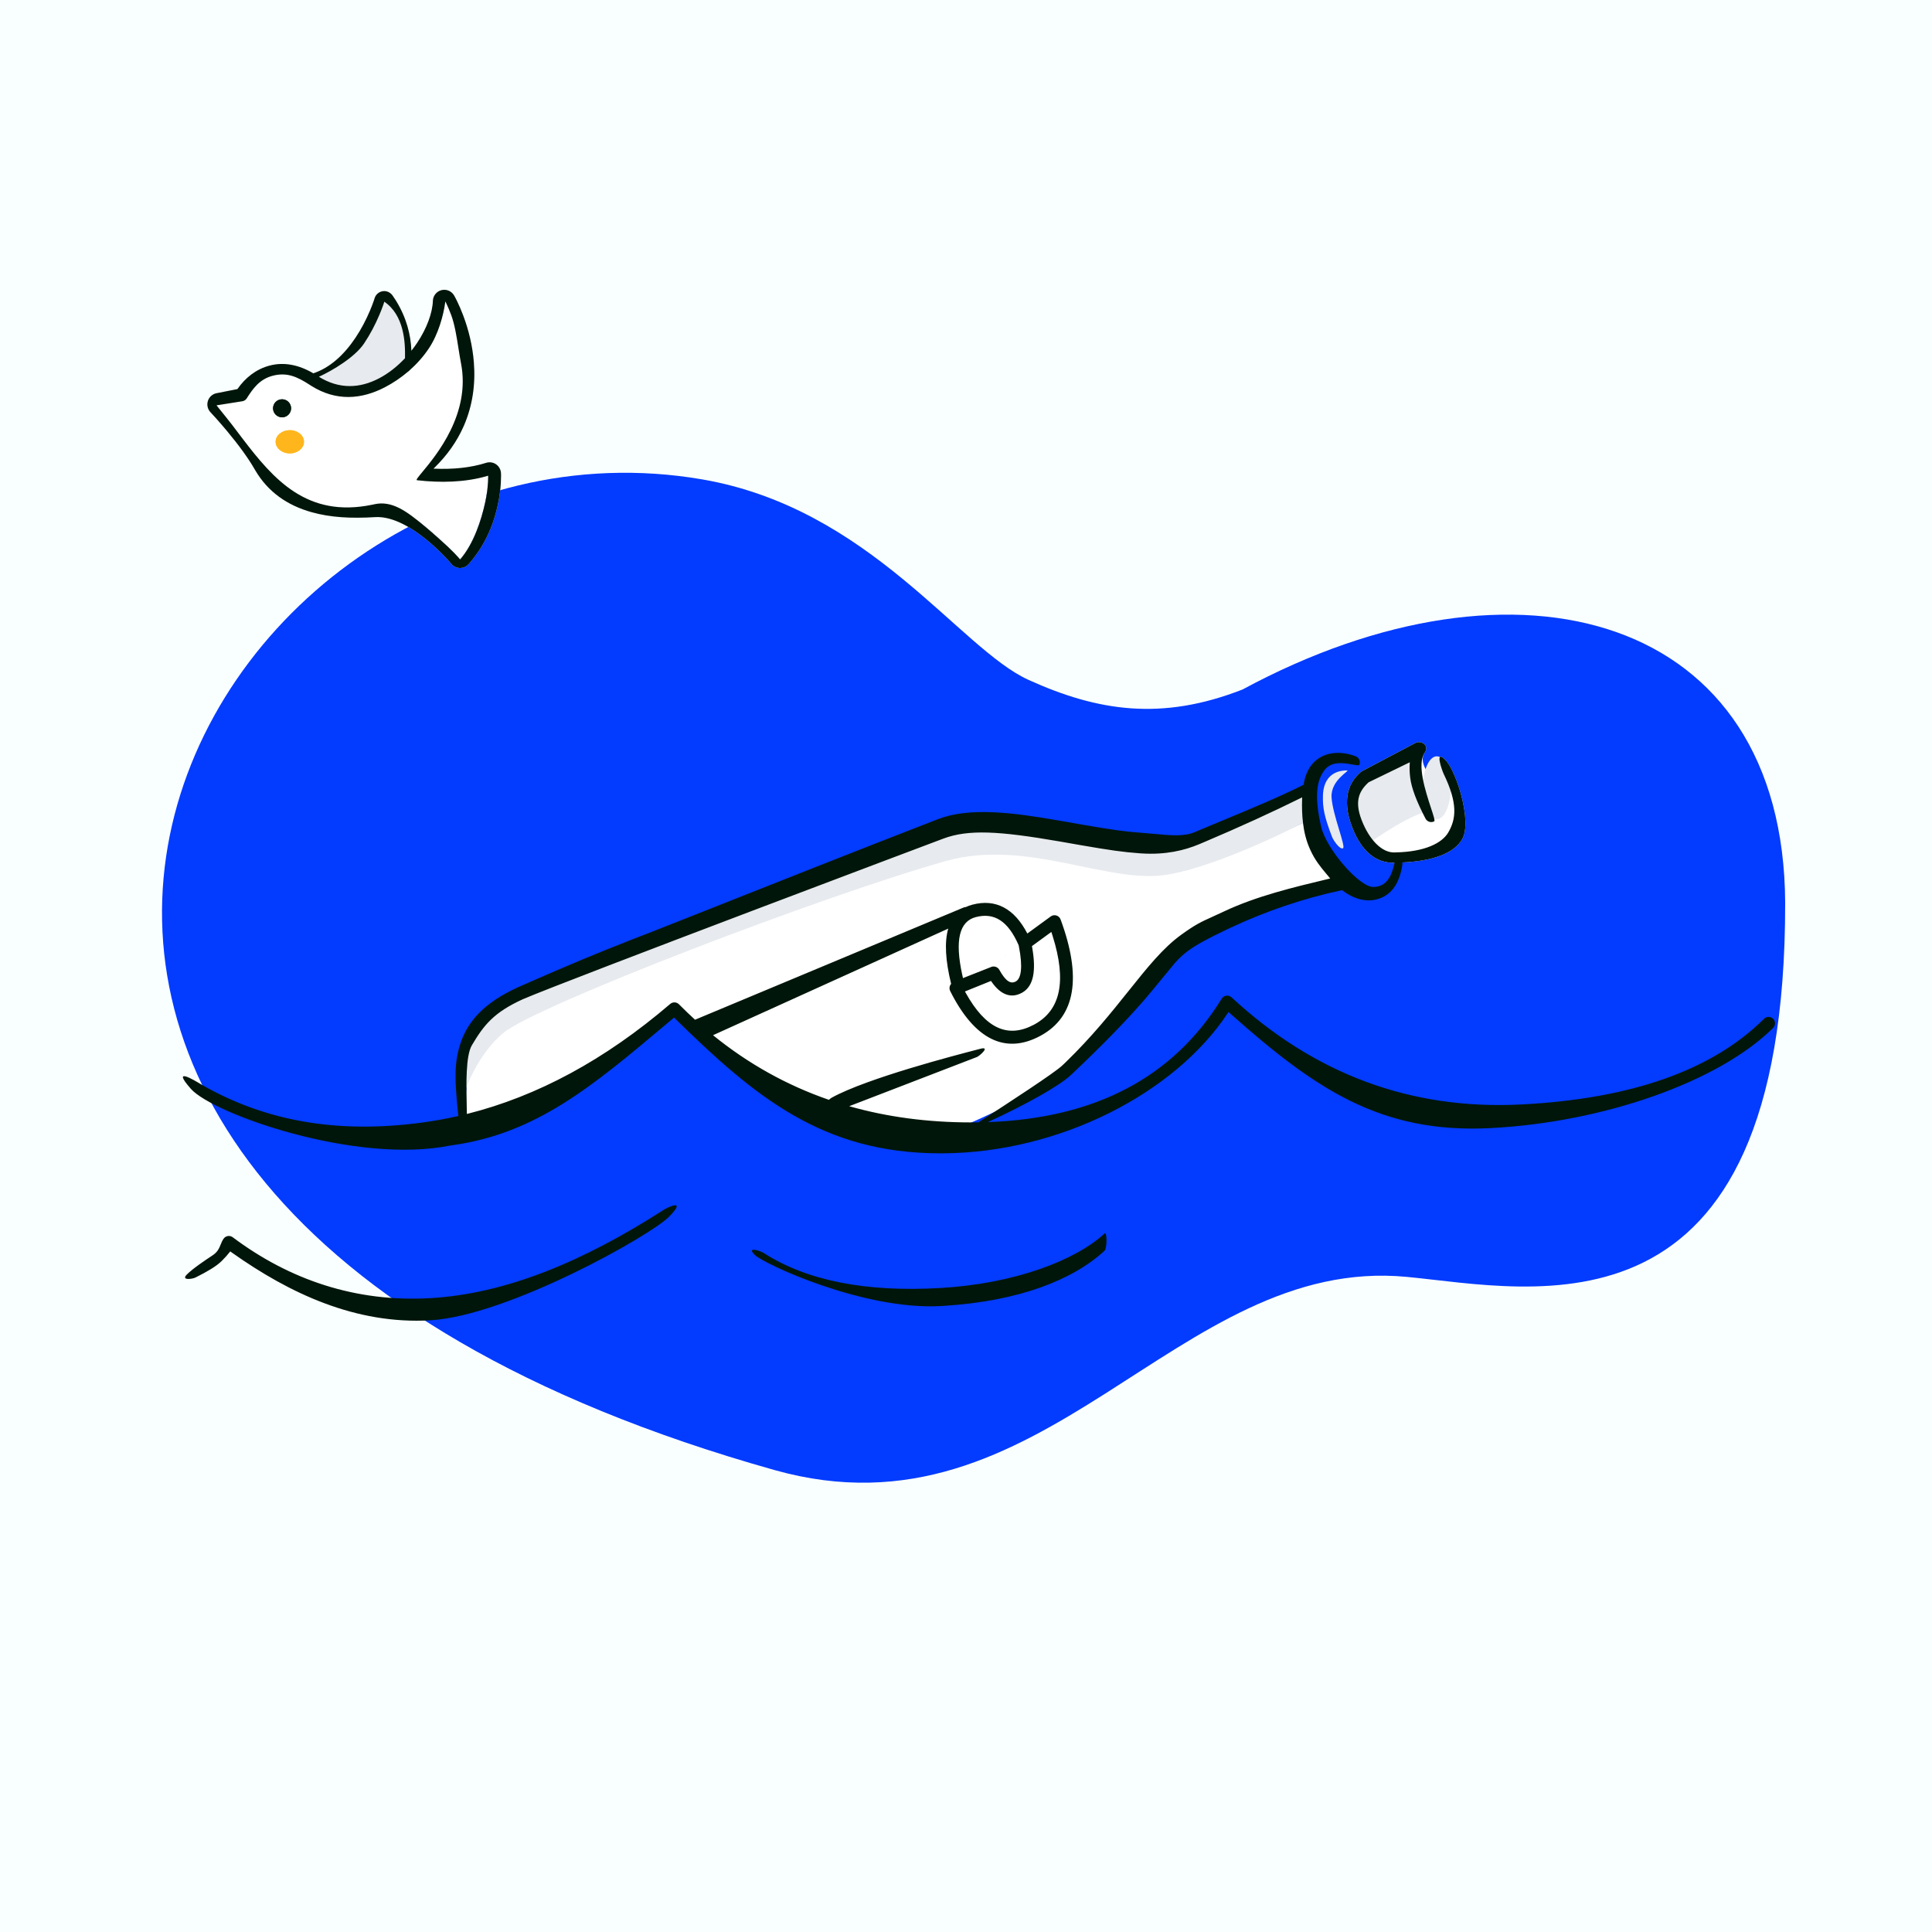 <?xml version="1.0" encoding="UTF-8" standalone="no"?><svg width='618' height='618' viewBox='0 0 618 618' fill='none' xmlns='http://www.w3.org/2000/svg'>
<rect width='618' height='618' fill='#F9FFFF'/>
<path fill-rule='evenodd' clip-rule='evenodd' d='M247.754 470.237C334.072 494.511 376.073 401.359 450.031 408.446C490.516 412.326 571.213 431.988 571.032 288.756C570.581 196.286 485.349 173.13 397.458 220.553C371.594 230.667 351.175 227.532 329.005 217.483C306.836 207.433 278.323 162.569 224.584 153.34C62.867 125.565 -75.504 379.332 247.754 470.237Z' fill='#033BFF'/>
<path fill-rule='evenodd' clip-rule='evenodd' d='M452.877 237.597C454.497 236.809 457.403 238.336 455.717 240.794C451.985 246.235 466.419 257.105 461.786 247.526C461.29 246.502 458.749 239.42 462.344 243.076C465.939 246.733 470.951 262.89 467.709 268.458C464.865 273.343 457.336 275.667 447.06 275.942L446.597 275.953L446.379 275.966C440.32 276.248 435.727 272.499 432.762 265.197L432.619 264.841C429.618 257.198 430.441 251.072 435.295 246.941C435.383 246.866 435.477 246.799 435.577 246.74L435.729 246.657L452.877 237.597Z' fill='white'/>
<path fill-rule='evenodd' clip-rule='evenodd' d='M125.599 94.566C124.892 93.563 123.747 92.986 122.524 93.136C121.272 93.287 120.224 94.158 119.844 95.36L119.742 95.681C119.665 95.918 119.573 96.19 119.465 96.495C119.158 97.367 118.786 98.335 118.345 99.376C117.094 102.336 115.554 105.29 113.716 108.038C109.75 113.967 104.972 118.094 99.37 119.683C98.495 119.932 97.986 120.843 98.235 121.719C98.361 122.163 106.542 126.252 114.894 125.221C122.994 124.221 131.274 118.114 131.341 117.698L131.443 116.833L131.472 116.543C132.052 110.251 130.951 103.143 126.714 96.258C126.362 95.686 125.99 95.122 125.599 94.566Z' fill='#E7EAEE'/>
<path fill-rule='evenodd' clip-rule='evenodd' d='M142.456 96.397L142.413 96.729C141.827 100.989 140.182 106.921 137.208 111.396C133.546 116.906 128.379 121.119 123.186 123.834C115.695 127.751 107.541 128.468 99.512 123.38L99.158 123.152C94.939 120.392 91.737 119.063 87.344 120.16C82.951 121.256 80.817 124.456 78.921 127.424L78.834 127.55C78.53 127.956 78.085 128.237 77.584 128.336L69.255 129.656L72.288 133.424C73.201 134.566 73.85 135.389 74.235 135.894L77.569 140.286C87.505 153.318 98.198 165.76 119.05 161.453L119.757 161.301C125.281 160.074 129.913 163.372 135.724 168.233L136.965 169.278C138.502 170.579 143.149 174.676 145.051 176.648L145.673 177.3L146.246 177.917C146.366 178.047 146.48 178.172 146.588 178.292L147.18 178.96L147.544 178.53C151.478 173.795 153.941 166.583 155.217 160.634C155.699 158.386 155.975 156.233 156.09 154.247L156.104 153.989C156.134 153.408 156.148 152.901 156.15 152.478V152.164L155.556 152.338C148.678 154.289 140.94 154.482 133.39 153.611C131.566 153.401 151.574 137.196 147.467 116.21C146.531 111.426 145.937 105.031 144.302 100.691C143.787 99.322 143.252 98.07 142.723 96.95L142.456 96.397Z' fill='white'/>
<path fill-rule='evenodd' clip-rule='evenodd' d='M453.748 240.189L436.63 248.51C432.527 252.001 431.829 257.194 434.537 264.088C435.487 266.507 437.863 272.269 437.863 270.005C437.863 269.298 453.748 258.916 456.796 259.932C459.613 260.871 454.552 252.404 453.132 248.51L453.748 239.976L454.218 239.126' fill='#E7EAEE'/>
<path fill-rule='evenodd' clip-rule='evenodd' d='M430.909 246.434C432.047 246.434 425.6 249.466 425.932 255.057C426.265 260.649 430.634 270.954 429.572 271.36C428.509 271.766 426.494 268.762 426.088 267.699C423.561 261.087 423.083 258.389 423.173 254.532C423.291 249.483 425.946 246.434 430.909 246.434Z' fill='#E7EAEE'/>
<ellipse cx='459.596' cy='251.972' rx='4.45' ry='10.052' fill='#E7EAEE'/>
<path fill-rule='evenodd' clip-rule='evenodd' d='M148.787 357.959C148.787 340.517 150.725 332.933 171.535 323.414C214.185 306.175 214.185 305.511 295.893 273.92C317.501 265.609 363.056 285.519 382.866 277.175C396.073 271.612 408.423 267.482 419.333 261.965C420.39 268.865 427.22 280.546 429.626 282.554C416.849 285.235 404.489 289.382 392.548 294.994C366.732 307.125 382.03 303.819 341.141 342.379C337.675 345.647 324.942 353.097 306.529 360.858C306.529 360.858 269.449 355.879 254.578 349.693C239.443 343.398 216.51 323.414 216.51 323.414C216.51 323.414 189.762 340.864 174.385 348.708C167.188 352.379 148.787 357.959 148.787 357.959Z' fill='white'/>
<path fill-rule='evenodd' clip-rule='evenodd' d='M148.787 348.895C148.787 344.801 148.355 341.943 148.787 338.783C150.197 328.479 155.723 323.208 171.649 315.923C214.299 298.684 214.185 296.447 295.893 264.856C317.501 256.545 363.057 276.455 382.866 268.111C396.073 262.548 408.423 258.418 419.333 252.901C419.364 253.099 418.229 262.527 418.229 262.527C418.229 262.527 391.294 276.751 373.476 279.767C354.545 282.971 328.543 268.111 302.579 275.42C263.04 286.55 171.925 321.534 161.146 330.301C152.676 337.19 148.787 348.895 148.787 348.895Z' fill='#E7EAEE'/>
<path fill-rule='evenodd' clip-rule='evenodd' d='M125.599 94.566C124.892 93.563 123.747 92.986 122.524 93.136C121.272 93.287 120.224 94.158 119.844 95.36L119.742 95.681C119.665 95.918 119.573 96.19 119.465 96.495C119.158 97.367 118.786 98.335 118.345 99.376C117.094 102.336 115.554 105.29 113.716 108.038C109.75 113.967 104.972 118.094 99.37 119.683C98.495 119.932 97.986 120.843 98.235 121.719C98.483 122.594 112.093 116.392 116.456 109.87C118.42 106.934 120.054 103.799 121.381 100.66C121.782 99.712 122.13 98.82 122.429 97.997L122.574 97.591C122.691 97.259 122.791 96.962 122.877 96.699C122.898 96.512 122.918 96.449 122.937 96.511C132.378 102.97 128.666 118.999 129.573 119.077C130.439 119.151 131.205 118.543 131.341 117.698L131.443 116.833L131.472 116.543V116.543C132.052 110.251 130.951 103.143 126.714 96.258C126.362 95.686 125.99 95.122 125.599 94.566Z' fill='#E7EAEE'/>
<path fill-rule='evenodd' clip-rule='evenodd' d='M145.257 94.518L145.465 94.889L145.719 95.366C145.872 95.659 146.043 95.999 146.23 96.384C146.878 97.716 147.532 99.224 148.158 100.887C149.921 105.567 151.153 110.618 151.574 115.881C152.145 123.023 151.114 129.763 148.503 135.894L148.28 136.409C146.159 141.199 143.068 145.587 139.057 149.524L138.659 149.909L138.998 149.926C144.774 150.169 150.487 149.651 155.509 148.05C156.586 147.707 157.76 147.884 158.688 148.529C159.613 149.173 160.189 150.21 160.247 151.336L160.26 151.686L160.268 152.148V152.148V152.326C160.268 152.971 160.249 153.693 160.203 154.486C160.076 156.673 159.773 159.034 159.245 161.497C157.753 168.457 154.77 174.976 149.894 180.469C149.247 181.198 148.337 181.635 147.369 181.687L147.146 181.692C146.112 181.672 145.168 181.245 144.498 180.516L144.007 179.945L143.766 179.672V179.672L143.254 179.103L142.693 178.498C142.499 178.291 142.296 178.078 142.086 177.86C140.295 176.004 138.32 174.163 136.221 172.47C130.405 167.777 124.795 165.127 120.003 165.414C112.166 165.885 105.675 165.519 99.654 163.829C91.869 161.645 85.756 157.36 81.711 150.537L81.484 150.148C79.39 146.496 76.297 142.289 72.648 137.91C71.521 136.556 70.409 135.27 69.349 134.079L68.897 133.575C68.175 132.772 67.584 132.132 67.336 131.871C66.42 130.906 66.102 129.522 66.502 128.256L66.561 128.085C67 126.902 68.022 126.025 69.268 125.78L75.947 124.459L76.025 124.347C78.415 120.95 81.828 118.072 86.361 116.913C91.089 115.704 96.064 116.755 101.075 119.934L101.425 120.16C108.192 124.586 114.9 124.342 121.277 121.007C125.833 118.625 130.174 114.581 133.464 109.63C136.523 105.028 138.341 100.108 138.471 96.224C138.525 94.602 139.645 93.208 141.219 92.811C142.795 92.412 144.442 93.11 145.257 94.518ZM142.456 96.397L142.413 96.729C141.826 100.989 140.182 106.921 137.208 111.396C133.546 116.906 128.379 121.119 123.186 123.834C115.695 127.751 107.541 128.468 99.512 123.38L99.158 123.152C94.939 120.392 91.737 119.063 87.344 120.16C82.951 121.256 80.817 124.456 78.921 127.424L78.834 127.55C78.53 127.956 78.085 128.237 77.584 128.336L69.255 129.656L72.288 133.424C73.201 134.566 73.85 135.389 74.235 135.894L77.569 140.286C87.505 153.318 98.198 165.76 119.05 161.453L119.757 161.301C125.281 160.074 129.913 163.372 135.724 168.233L136.965 169.278C138.502 170.579 143.149 174.676 145.051 176.648L145.673 177.3L146.246 177.917C146.366 178.047 146.48 178.172 146.588 178.292L147.18 178.96L147.544 178.53C151.478 173.795 153.941 166.583 155.217 160.634C155.698 158.386 155.975 156.233 156.09 154.247L156.104 153.989C156.134 153.408 156.147 152.901 156.15 152.478V152.164L155.556 152.338C148.678 154.289 140.94 154.482 133.39 153.611C131.566 153.401 151.574 137.196 147.467 116.21C146.531 111.426 145.937 105.031 144.302 100.691C143.787 99.322 143.252 98.07 142.723 96.95L142.456 96.397Z' fill='#E7EAEE'/>
<path fill-rule='evenodd' clip-rule='evenodd' d='M90.228 133.488C91.818 133.488 93.112 132.194 93.112 130.604C93.112 129.014 91.818 127.72 90.228 127.72C88.638 127.72 87.344 129.014 87.344 130.604C87.344 132.194 88.638 133.488 90.228 133.488Z' fill='#00160A'/>
<ellipse cx='92.7' cy='141.316' rx='4.532' ry='3.708' fill='#FFB61D'/>
<ellipse cx='92.7' cy='141.316' rx='4.532' ry='3.708' fill='#FFB61D'/>
<path fill-rule='evenodd' clip-rule='evenodd' d='M145.257 94.518L145.465 94.889L145.719 95.366C145.872 95.659 146.043 95.999 146.23 96.384C146.878 97.716 147.532 99.224 148.158 100.887C149.921 105.567 151.153 110.618 151.574 115.881C152.145 123.023 151.114 129.763 148.503 135.894L148.28 136.409C146.159 141.199 143.068 145.587 139.057 149.524L138.659 149.909L138.998 149.926C144.774 150.169 150.487 149.651 155.509 148.05C156.586 147.707 157.76 147.884 158.688 148.529C159.613 149.173 160.189 150.21 160.247 151.336L160.26 151.686L160.268 152.148V152.326C160.268 152.971 160.249 153.693 160.203 154.486C160.076 156.673 159.773 159.034 159.245 161.497C157.753 168.457 154.77 174.976 149.894 180.469C149.247 181.198 148.337 181.635 147.369 181.687L147.146 181.692C146.112 181.672 145.168 181.245 144.498 180.516L144.007 179.945L143.766 179.672L143.254 179.103L142.693 178.498C142.499 178.291 142.296 178.078 142.086 177.86C140.295 176.004 138.32 174.163 136.221 172.47C130.405 167.777 124.795 165.127 120.004 165.414C112.166 165.885 105.675 165.519 99.654 163.829C91.869 161.645 85.756 157.36 81.711 150.537L81.484 150.148C79.39 146.496 76.297 142.289 72.648 137.91C71.521 136.556 70.409 135.27 69.349 134.079L68.897 133.575C68.175 132.772 67.584 132.132 67.336 131.871C66.42 130.906 66.102 129.522 66.502 128.256L66.561 128.085C67 126.902 68.022 126.025 69.268 125.78L75.947 124.459L76.025 124.347C78.415 120.95 81.828 118.072 86.361 116.913C90.823 115.772 95.505 116.644 100.229 119.418C105.462 117.664 109.955 113.661 113.716 108.038C115.554 105.29 117.094 102.336 118.345 99.376C118.786 98.335 119.158 97.367 119.465 96.495C119.573 96.19 119.665 95.918 119.742 95.681L119.843 95.36C120.224 94.158 121.272 93.287 122.524 93.136C123.747 92.986 124.892 93.563 125.599 94.566C125.99 95.122 126.362 95.686 126.714 96.258C130.003 101.602 131.402 107.081 131.593 112.208C132.247 111.381 132.873 110.52 133.464 109.63C136.523 105.028 138.341 100.108 138.471 96.224C138.525 94.602 139.645 93.208 141.219 92.811C142.795 92.412 144.442 93.11 145.257 94.518ZM121.277 121.007C115.082 124.246 108.576 124.569 102.006 120.529C106.43 118.483 113.527 114.249 116.456 109.87C118.42 106.934 120.054 103.799 121.381 100.66C121.782 99.712 122.13 98.82 122.429 97.997L122.574 97.591C122.691 97.259 122.791 96.962 122.877 96.699C122.898 96.512 122.918 96.449 122.937 96.511C129.212 100.804 129.677 109.326 129.549 114.581C127.026 117.273 124.195 119.481 121.277 121.007ZM123.186 123.834C125.7 122.52 128.208 120.854 130.542 118.86C130.722 118.756 130.88 118.618 131.009 118.455C133.316 116.42 135.438 114.06 137.208 111.396C140.182 106.921 141.827 100.989 142.413 96.729L142.456 96.397L142.723 96.95C143.252 98.07 143.787 99.322 144.302 100.691C145.44 103.711 146.074 107.727 146.669 111.502C146.93 113.152 147.183 114.755 147.467 116.21C150.615 132.295 139.596 145.571 135.099 150.99C133.729 152.641 132.964 153.562 133.39 153.611C140.94 154.482 148.678 154.289 155.556 152.338L156.15 152.164V152.478C156.148 152.901 156.134 153.408 156.104 153.989L156.09 154.247C155.975 156.233 155.699 158.386 155.217 160.634C153.941 166.583 151.478 173.795 147.544 178.53L147.18 178.96L146.588 178.292C146.48 178.172 146.366 178.047 146.246 177.917L145.673 177.3L145.051 176.648C143.149 174.676 138.502 170.579 136.965 169.278L135.724 168.233C129.913 163.372 125.281 160.074 119.757 161.301L119.05 161.453C98.198 165.76 87.505 153.318 77.569 140.286L74.235 135.894C73.85 135.389 73.201 134.566 72.288 133.424L69.255 129.656L77.584 128.336C78.085 128.237 78.53 127.956 78.834 127.55L78.921 127.424C80.817 124.456 82.951 121.256 87.344 120.16C91.737 119.063 94.939 120.392 99.158 123.152L99.512 123.38C107.541 128.468 115.695 127.751 123.186 123.834ZM452.877 237.597C454.497 236.809 457.403 238.336 455.717 240.794C453.165 244.514 456 253.153 457.727 258.414L457.727 258.415C458.526 260.849 459.087 262.56 458.768 262.727C457.76 263.254 456.516 262.864 455.989 261.855C453.135 256.395 451.496 252.059 451.088 248.764C450.884 247.124 450.839 245.537 450.954 244.007L450.969 243.83L437.777 250.242L437.61 250.396C434.632 253.19 433.322 256.433 435.501 262.178L435.63 262.511C437.996 268.535 442.001 272.855 446.167 272.675L446.493 272.659C455.752 272.473 461.286 269.686 463.261 266.294C465.745 262.028 466.419 257.105 461.786 247.526C461.29 246.502 458.749 239.42 462.344 243.076C465.939 246.733 470.951 262.89 467.709 268.458C465.003 273.105 458.059 275.435 448.543 275.887C448.598 276.13 448.611 276.386 448.572 276.647C447.671 282.764 444.879 286.612 440.21 287.726C436.639 288.577 432.802 287.449 429.287 284.732C416.937 287.384 404.984 291.426 393.424 296.858L391.711 297.669C385.814 300.486 382.432 302.375 379.962 304.21C378.513 305.287 377.317 306.39 376.031 307.809L375.823 308.045C375.199 308.769 373.838 310.432 372.29 312.323L372.289 312.324L372.287 312.326L372.284 312.329L372.284 312.33L372.281 312.333C370.222 314.848 367.833 317.766 366.407 319.416L365.718 320.21C359.916 326.857 352.604 334.4 342.554 343.878L342.272 344.136C338.504 347.503 328.491 353.196 316.004 358.937C350.465 357.712 375.314 344.559 390.788 319.455C391.469 318.35 392.99 318.143 393.942 319.025C420.551 343.669 451.383 355.074 486.556 353.293C521.823 351.507 547.703 342.341 564.276 325.884C565.083 325.083 566.387 325.087 567.189 325.895C567.991 326.702 567.986 328.006 567.179 328.808C549.793 346.072 512.882 359.025 476.685 360.858C441.483 362.641 420.479 348.136 393.622 324.296L392.966 323.709L392.73 324.071C375.721 349.848 338.767 368.649 301.889 368.915L300.733 368.919C263.013 368.919 241.258 350.655 215.81 325.691L215.611 325.495L215.521 325.573C214.774 326.201 214.033 326.824 213.298 327.443C189.452 347.51 171.659 362.484 144.894 366.309L144.041 366.428C113.863 372.534 68.094 356.27 61.061 348.298C54.617 340.994 62.133 345.534 64.197 346.781L64.199 346.782C64.386 346.895 64.529 346.981 64.611 347.028C84.585 358.464 107.614 362.819 135.244 359.05C139.057 358.53 142.846 357.841 146.611 356.984L146.567 356.579C145.361 345.12 145.354 340.112 147.092 334.364C149.457 326.546 155.197 320.605 165.524 315.881L168.367 314.624C181.123 309.003 191.253 304.782 201.76 300.682L202.53 300.382C203.708 299.923 204.902 299.462 206.121 298.994L207.315 298.539C207.746 298.386 213.372 296.156 221.925 292.766L221.934 292.762L221.934 292.762C241.671 284.937 276.984 270.938 300.02 262.031C305.004 260.115 311.038 259.477 318.439 259.86L319.077 259.895C324.621 260.221 330.075 260.974 339.015 262.521L346.869 263.896C355.64 265.415 359.891 266.013 364.853 266.367C366.413 266.478 367.895 266.616 369.304 266.746C374.522 267.231 378.721 267.622 382.067 266.212C385.027 264.965 387.93 263.761 390.774 262.582L390.794 262.573L390.816 262.564L390.818 262.563L390.819 262.563L390.819 262.563C400.169 258.685 408.891 255.067 416.984 251.044C417.539 247.444 418.957 244.787 421.18 243.037C424.608 240.338 429.46 240.292 433.669 241.929C434.729 242.341 435.254 243.535 434.842 244.595C434.709 244.938 433.851 244.78 432.638 244.557C430.103 244.089 426.011 243.335 423.728 246.274C421.189 249.544 420.345 254.553 422.594 264.416C424.224 271.564 434.791 283.718 439.254 283.718C444.23 283.718 445.394 278.887 446.054 276.148L446.095 275.976C440.177 276.129 435.68 272.384 432.762 265.197L432.619 264.841C429.618 257.198 430.441 251.072 435.295 246.941C435.383 246.866 435.477 246.799 435.577 246.74L435.729 246.657L452.877 237.597ZM425.486 281.008C425.277 280.755 425.071 280.497 424.868 280.233C424.79 280.149 424.716 280.067 424.652 279.989C424.534 279.846 424.414 279.702 424.293 279.555L424.081 279.3L424.075 279.294C422.479 277.376 420.629 275.154 419.18 271.95L418.97 271.483C416.646 266.278 416.37 260.431 416.512 255.609L416.534 255.05L416.411 255.112C406.81 259.863 396.367 264.63 385.081 269.412L383.666 270.009C378.834 272.045 372.798 273.483 365.151 272.988L364.56 272.948C359.335 272.576 354.941 271.951 345.726 270.351L338.846 269.145C319.452 265.788 309.747 265.264 301.75 268.254C301.75 268.254 182.49 313.116 167.216 319.638C157.926 323.887 154.775 327.886 150.933 334.364C148.946 337.715 149.147 346.959 149.286 353.38L149.286 353.381C149.31 354.458 149.331 355.455 149.341 356.332C171.891 350.692 193.567 338.968 214.384 321.134C215.204 320.431 216.428 320.481 217.188 321.25C218.872 322.952 220.585 324.597 222.325 326.185L308.206 290.305C308.441 290.206 308.685 290.155 308.925 290.146C309.572 289.841 310.27 289.589 311.018 289.389C318.507 287.398 324.487 290.638 328.619 298.61L336.105 293.15C337.209 292.345 338.777 292.818 339.251 294.099C346.082 312.561 344.092 325.211 332.843 331.315C321.499 337.47 311.635 332.395 303.944 317.01C303.553 316.229 303.707 315.327 304.246 314.719C302.413 307.271 302.073 301.337 303.32 297.039L228.077 331.138C239.329 340.272 251.683 347.161 265.15 351.808C265.458 351.513 265.791 351.26 266.119 351.08C277.462 344.867 305.409 337.609 312.312 335.816L312.315 335.815C312.911 335.661 313.35 335.547 313.607 335.478C316.846 334.61 313.528 337.636 312.55 338.088L312.425 338.14L271.636 353.848C283.77 357.304 296.763 359.031 310.621 359.031C311.409 359.031 312.192 359.025 312.971 359.013L313.883 358.42C322.606 352.751 337.195 343.269 339.727 340.88L340.909 339.763C349.307 331.614 355.557 323.796 361.013 316.972C366.999 309.485 372.029 303.194 377.89 298.973C382.447 295.692 384.098 294.942 387.979 293.181C389.018 292.709 390.216 292.165 391.671 291.481C401.966 286.643 413.658 283.842 424.632 281.212L424.633 281.212L425.486 281.008ZM312.077 293.371C318.011 291.794 322.455 294.58 325.842 302.362L317.09 309.301L317.081 309.304L308.038 312.872L307.812 311.88C305.335 300.653 306.949 294.735 312.077 293.371ZM325.842 302.362L317.097 309.298C317.817 309.014 318.611 309.162 319.175 309.634C319.373 309.8 319.542 310.004 319.669 310.242C321.733 313.955 323.328 314.84 324.948 313.932C326.663 312.97 327.202 309.353 325.949 302.892L325.842 302.362ZM212.377 386.946C213.333 386.33 219.937 383.108 214.056 389.164C208.175 395.22 162.374 420.912 137.651 422.335C113.822 423.707 92.664 413.755 74.257 400.73L73.647 400.294L73.525 400.452C72.71 401.485 71.873 402.422 71.013 403.264L70.642 403.618C69.083 405.083 66.385 406.739 62.486 408.665C61.466 409.169 57.861 409.632 59.727 407.73C61.592 405.828 65.674 403.09 68.051 401.519C69.605 400.493 70.095 399.293 70.582 398.103C70.84 397.471 71.097 396.843 71.511 396.244C72.176 395.283 73.506 395.066 74.441 395.767C92.588 409.368 113.786 416.618 137.651 415.245C161.614 413.865 186.363 403.684 212.377 386.946ZM353.32 400.08C354.156 399.308 354.156 393.804 353.32 394.576C344.064 403.116 324.687 410.628 300.775 412.004C276.833 413.382 258.009 409.618 244.268 400.782C243.311 400.167 238.574 398.539 241.421 401.4C244.268 404.262 276.267 419.19 301.011 417.766L301.752 417.722C326.134 416.234 343.324 409.304 353.32 400.08ZM336.419 298.48L336.295 298.109L330.093 302.635L330.207 303.275C331.454 310.569 330.603 315.337 327.144 317.42L326.963 317.525C323.357 319.547 319.964 318.119 317.126 313.964L317.001 313.779L308.661 317.148L308.854 317.498C315.229 329.002 322.294 332.201 330.609 327.837L330.878 327.694C339.229 323.162 341.286 313.915 336.708 299.376L336.419 298.48ZM93.112 130.604C93.112 132.194 91.818 133.488 90.228 133.488C88.638 133.488 87.344 132.194 87.344 130.604C87.344 129.014 88.638 127.72 90.228 127.72C91.818 127.72 93.112 129.014 93.112 130.604Z' fill='#00160A'/>
</svg>
